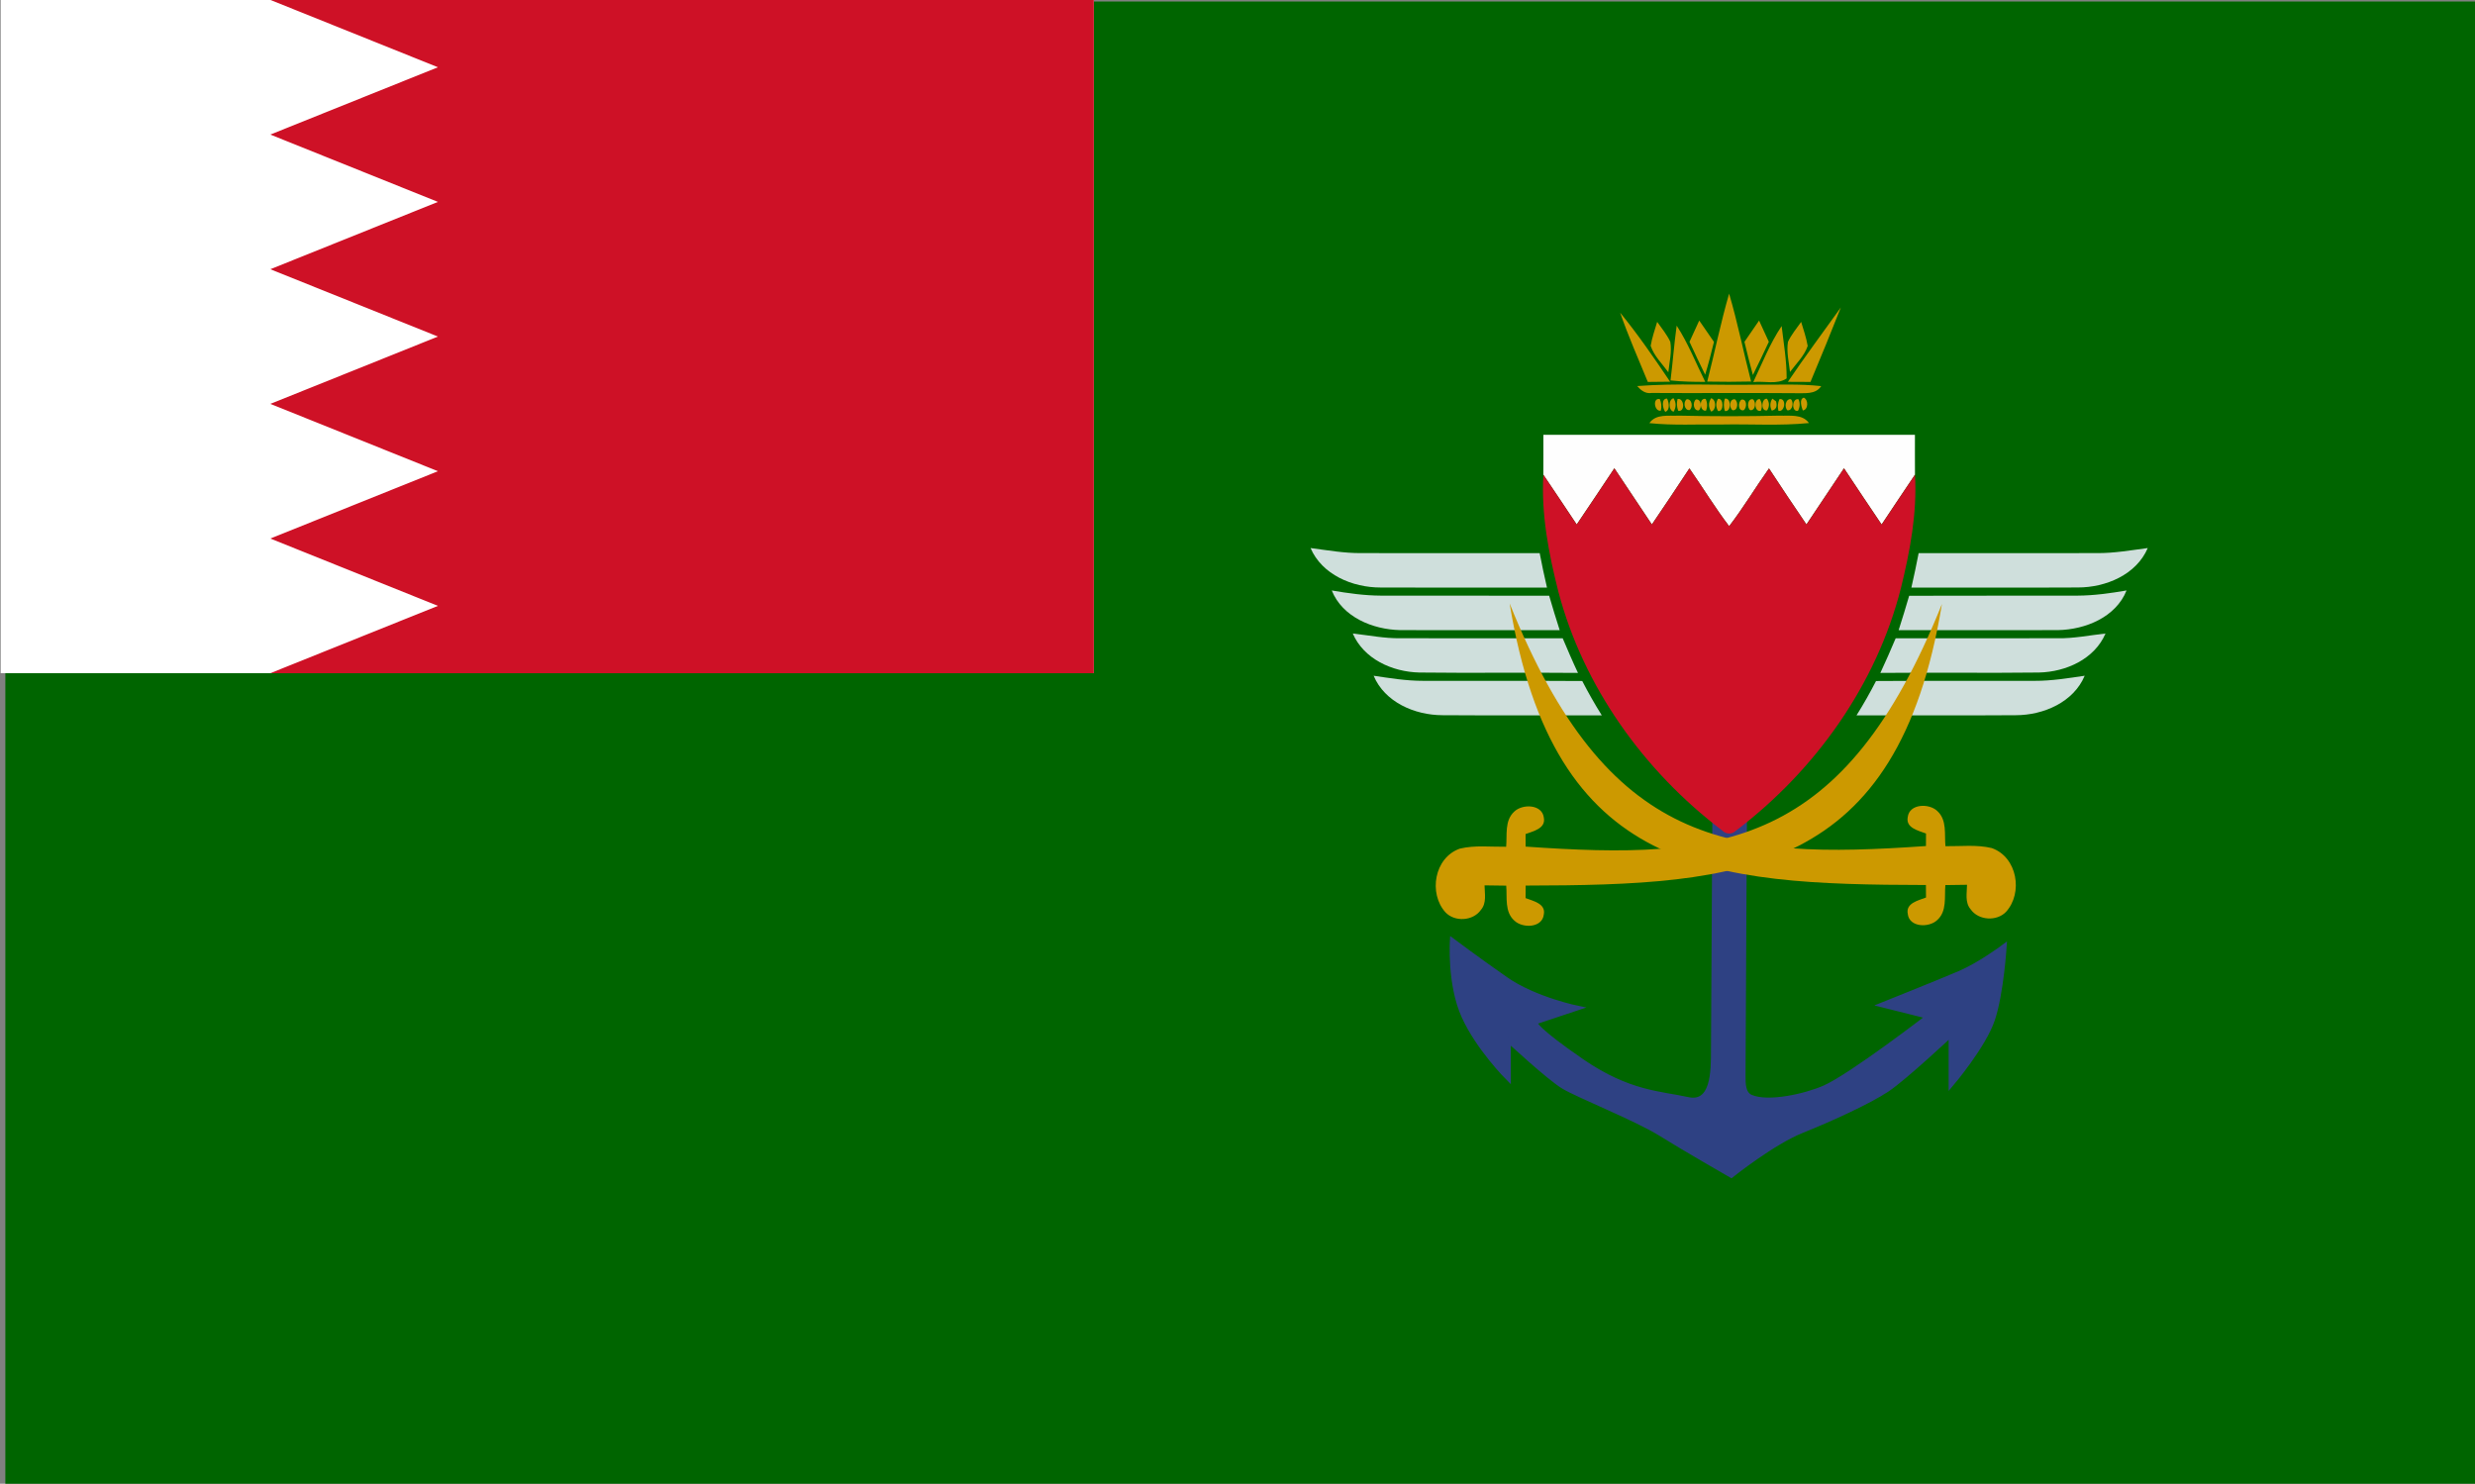 <?xml version="1.0" encoding="UTF-8" standalone="no"?>
<svg
   xmlns:dc="http://purl.org/dc/elements/1.1/"
   xmlns:cc="http://creativecommons.org/ns#"
   xmlns:rdf="http://www.w3.org/1999/02/22-rdf-syntax-ns#"
   xmlns:svg="http://www.w3.org/2000/svg"
   xmlns="http://www.w3.org/2000/svg"
   xmlns:sodipodi="http://sodipodi.sourceforge.net/DTD/sodipodi-0.dtd"
   xmlns:inkscape="http://www.inkscape.org/namespaces/inkscape"
   width="1502.833"
   height="900.957"
   viewBox="0 0 1202.266 720.766"
   version="1.1"
   id="svg2"
   inkscape:version="0.48.2 r9819"
   sodipodi:docname="Flag_of_the_Royal_Bahraini_Army.svg">
  <rect x="0" y="0" width="1202.266" height="720.766" fill="#808080" stroke="none"/>
  <defs
     id="defs98" />
  <sodipodi:namedview
     pagecolor="#ffffff"
     bordercolor="#666666"
     borderopacity="1"
     objecttolerance="10"
     gridtolerance="10"
     guidetolerance="10"
     inkscape:pageopacity="0"
     inkscape:pageshadow="2"
     inkscape:window-width="1680"
     inkscape:window-height="988"
     id="namedview96"
     showgrid="false"
     fit-margin-top="0"
     fit-margin-left="0"
     fit-margin-right="0"
     fit-margin-bottom="0"
     inkscape:zoom="0.5"
     inkscape:cx="697.23467"
     inkscape:cy="419.29788"
     inkscape:window-x="-8"
     inkscape:window-y="-8"
     inkscape:window-maximized="1"
     inkscape:current-layer="g4403" />
  <g
     id="#cc9900ff-4"
     transform="matrix(1.88,0,0,1.817,-2842.323,225.368)">
    <g
       id="#fefefeff-4-2"
       transform="translate(989.416,579.242)">
      <g
         id="g3089-1-3"
         transform="matrix(4.256,0,0,4.404,523.841,-702.876)"
         style="fill:#006500;fill-opacity:1">
        <path
           id="path3079-7-5"
           d="M 0,0 H 150 V 90 H 0"
           inkscape:connector-curvature="0"
           style="fill:#006500;fill-opacity:1" />
      </g>
      <g
         id="g3089-18"
         transform="matrix(1.883,0,0,2,522.635,-703.297)">
        <path
           id="path3079-2"
           d="M 0,0 H 150 V 90 H 0"
           inkscape:connector-curvature="0"
           style="fill:#ffffff" />
        <path
           id="path3081-6"
           d="m 150,0 -113,0 23,9 -23,9 23,9 -23,9 23,9 -23,9 23,9 -23,9 23,9 -23,9 h 113"
           inkscape:connector-curvature="0"
           style="fill:#ce1126" />
      </g>
      <g
         id="g4403"
         transform="translate(370.351,8.945)">
        <g
           style="fill:#2e4183;fill-opacity:1"
           id="g5438-5-4-1-1-8-8"
           transform="matrix(1.644,0,0,1.258,121.985,1829.466)">
          <path
             transform="matrix(0.1,0,0,0.1,-78,-2907.638)"
             inkscape:connector-curvature="0"
             d="m 3659.17,10493.463 c 0,0 -2.692,558.221 -2.692,608.091 0,49.871 0,118.442 -41.501,105.976 -41.501,-12.469 -92.225,-12.469 -166.004,-81.041 -73.779,-68.571 -73.779,-81.039 -73.779,-81.039 l 69.168,-31.169 c 0,0 -69.168,-18.702 -115.28,-62.339 -46.112,-43.637 -83.002,-81.039 -83.002,-81.039 0,0 -4.611,93.507 18.445,162.079 23.056,68.572 69.168,130.911 69.168,130.911 l 0,-81.041 c 0,0 64.557,81.041 87.613,99.742 23.056,18.702 115.281,68.573 152.17,99.741 36.89,31.169 110.669,88.391 110.669,88.391 0,0 64.557,-69.689 110.669,-94.624 46.112,-24.935 106.058,-62.34 133.725,-87.275 27.667,-24.934 101.447,-118.442 101.447,-118.442 l 0,105.975 c 0,0 50.724,-81.04 64.557,-137.145 13.834,-56.104 18.445,-155.844 18.445,-155.844 0,0 -36.889,37.403 -69.168,56.103 -32.279,18.702 -124.503,68.573 -124.503,68.573 l 73.779,24.935 c 0,0 -119.891,124.676 -161.392,149.612 -29.058,17.459 -88.676,36.319 -117.044,20.155 -12.148,-6.921 -12.069,-26.4 -12.069,-45.091 0,-62.338 2.691,-664.195 2.691,-664.195 z"
             id="path630-5-8-4-7-8-2"
             sodipodi:nodetypes="ccccccccccccccccccccccccsccc"
             style="font-size:12px;font-style:normal;font-weight:normal;fill:#2e4183;fill-opacity:1;fill-rule:evenodd;stroke:#2e4183;stroke-width:6.15pt;stroke-linecap:butt;stroke-linejoin:miter;stroke-miterlimit:10;stroke-opacity:1;stroke-dasharray:none;stroke-dashoffset:0;font-family:Dialog" />
          <path
             sodipodi:type="arc"
             style="fill:#2e4183;fill-opacity:1;stroke:#2e4183;stroke-width:3.802;stroke-miterlimit:4;stroke-opacity:1;stroke-dasharray:none"
             id="path5415-2-3-2-2-9-2-9"
             sodipodi:cx="265.0625"
             sodipodi:cy="-1850.9191"
             sodipodi:rx="4.098115"
             sodipodi:ry="3.84375"
             d="m 260.965,-1850.867 c -0.031,-2.123 1.779,-3.867 4.042,-3.896 2.263,-0.029 4.123,1.669 4.153,3.791 0.031,2.123 -1.779,3.867 -4.042,3.895 -2.263,0.029 -4.122,-1.668 -4.153,-3.79"
             sodipodi:start="3.1280563"
             sodipodi:end="9.4109773"
             sodipodi:open="true"
             transform="matrix(-0.007,-0.758,-0.822,0.007,-1228.685,-1647.356)" />
        </g>
        <path
           id="path8-8-4-1"
           d="m 593.227,-610.201 c 1.94,-7.82 3.48,-15.74 5.66,-23.51 2.21,7.76 3.72,15.68 5.68,23.49 -3.78,0.09 -7.56,0.1 -11.34,0.02 z"
           inkscape:connector-curvature="0"
           style="fill:#cc9900" />
        <path
           id="path10-8-5-3"
           d="m 614.067,-610.141 c 4.4,-6.74 9.11,-13.27 13.69,-19.89 -2.55,6.67 -5.16,13.31 -7.85,19.92 -1.95,-0.02 -3.9,-0.02 -5.84,-0.03 z"
           inkscape:connector-curvature="0"
           style="fill:#cc9900" />
        <path
           id="path12-2-5-5"
           d="m 570.737,-628.621 c 4.65,5.89 8.81,12.16 12.9,18.45 -1.93,0.02 -3.84,0.04 -5.76,0.06 -2.43,-6.15 -5.05,-12.23 -7.14,-18.51 z"
           inkscape:connector-curvature="0"
           style="fill:#cc9900" />
        <path
           id="path14-4-1-9"
           d="m 580.297,-626.171 c 1.19,1.73 2.51,3.4 3.39,5.32 0.45,2.71 -0.24,5.46 -0.51,8.15 -1.59,-2.28 -3.7,-4.36 -4.56,-7.06 0.35,-2.18 1.07,-4.29 1.68,-6.41 z"
           inkscape:connector-curvature="0"
           style="fill:#cc9900" />
        <path
           id="path16-5-7-8"
           d="m 591.167,-626.521 c 1.27,1.9 2.53,3.8 3.8,5.71 -0.7,2.93 -1.42,5.87 -2.27,8.77 -1.39,-2.92 -2.73,-5.85 -4.05,-8.8 0.84,-1.9 1.68,-3.79 2.52,-5.68 z"
           inkscape:connector-curvature="0"
           style="fill:#cc9900" />
        <path
           id="path18-5-1-4"
           d="m 602.847,-620.831 c 1.26,-1.9 2.51,-3.8 3.78,-5.69 0.84,1.89 1.68,3.78 2.52,5.68 -1.34,2.97 -2.7,5.94 -4.12,8.87 -0.79,-2.94 -1.49,-5.9 -2.18,-8.86 z"
           inkscape:connector-curvature="0"
           style="fill:#cc9900" />
        <path
           id="path20-1-1-0"
           d="m 614.087,-620.821 c 0.88,-1.93 2.22,-3.6 3.41,-5.34 0.62,2.12 1.33,4.23 1.69,6.43 -0.86,2.66 -2.97,4.72 -4.57,6.96 -0.29,-2.66 -0.93,-5.36 -0.53,-8.05 z"
           inkscape:connector-curvature="0"
           style="fill:#cc9900" />
        <path
           id="path22-7-5-7"
           d="m 585.337,-625.161 c 2.98,4.74 4.95,10 7.38,15.03 -3,0.01 -5.99,-0.05 -8.97,-0.38 0.59,-4.88 0.93,-9.78 1.59,-14.65 z"
           inkscape:connector-curvature="0"
           style="fill:#cc9900" />
        <path
           id="path24-1-2-6"
           d="m 605.127,-610.071 c 2.32,-5.05 4.29,-10.3 7.33,-14.98 0.53,4.65 1.31,9.31 1.29,14 -2.45,1.76 -5.82,0.61 -8.62,0.98 z"
           inkscape:connector-curvature="0"
           style="fill:#cc9900" />
        <path
           id="path26-1-7-3"
           d="m 575.127,-609.011 c 10.23,-0.8 20.52,-0.18 30.77,-0.37 5.59,0.06 11.21,-0.26 16.78,0.39 -1.51,2.36 -4.36,1.81 -6.74,1.89 -12.35,-0.12 -24.71,0.03 -37.06,-0.06 -1.61,0.27 -2.78,-0.71 -3.75,-1.85 z"
           inkscape:connector-curvature="0"
           style="fill:#cc9900" />
        <path
           id="path28-5-6-6"
           d="m 581.247,-602.431 c -1.71,0.34 -2.21,-3.57 -0.26,-3.09 0.41,1 0.5,2.03 0.26,3.09 z"
           inkscape:connector-curvature="0"
           style="fill:#cc9900" />
        <path
           id="path30-2-1-1"
           d="m 582.387,-602.111 c -0.67,-0.87 -1.13,-3.6 0.47,-3.55 0.46,1.01 0.86,3.06 -0.47,3.55 z"
           inkscape:connector-curvature="0"
           style="fill:#cc9900" />
        <path
           id="path32-7-4-5"
           d="m 584.547,-602.151 c -1.38,-0.35 -1.39,-3.25 -0.03,-3.61 0.71,1.2 0.72,2.4 0.03,3.61 z"
           inkscape:connector-curvature="0"
           style="fill:#cc9900" />
        <path
           id="path34-6-2-4"
           d="m 585.567,-605.551 c 1.73,-0.37 2.03,3.59 0.16,3.14 -0.37,-1.03 -0.42,-2.08 -0.16,-3.14 z"
           inkscape:connector-curvature="0"
           style="fill:#cc9900" />
        <path
           id="path36-1-3-2"
           d="m 587.937,-605.481 c 1.39,-0.14 1.68,2.22 0.71,2.9 -1.36,0.13 -1.7,-2.23 -0.71,-2.9 z"
           inkscape:connector-curvature="0"
           style="fill:#cc9900" />
        <path
           id="path38-4-2-0"
           d="m 590.317,-605.431 c 1.39,-0.18 1.62,2.21 0.73,2.92 -1.41,0.2 -1.66,-2.22 -0.73,-2.92 z"
           inkscape:connector-curvature="0"
           style="fill:#cc9900" />
        <path
           id="path40-2-2-9"
           d="m 592.927,-602.441 c -1.7,0.35 -1.89,-3.54 -0.1,-3.12 0.46,1.02 0.49,2.07 0.1,3.12 z"
           inkscape:connector-curvature="0"
           style="fill:#cc9900" />
        <path
           id="path42-3-1-7"
           d="m 594.227,-605.751 c 1.39,0.32 1.39,3.23 0.01,3.56 -0.72,-1.19 -0.72,-2.38 -0.01,-3.56 z"
           inkscape:connector-curvature="0"
           style="fill:#cc9900" />
        <path
           id="path44-2-6-3"
           d="m 596.007,-605.591 c 1.53,-0.28 1.56,3.52 0.03,3.26 -0.61,-1.09 -0.62,-2.17 -0.03,-3.26 z"
           inkscape:connector-curvature="0"
           style="fill:#cc9900" />
        <path
           id="path46-2-8-7"
           d="m 597.767,-605.631 c 1.72,-0.4 1.75,3.65 0.02,3.29 -0.33,-1.09 -0.34,-2.19 -0.02,-3.29 z"
           inkscape:connector-curvature="0"
           style="fill:#cc9900" />
        <path
           id="path48-1-5-2"
           d="m 599.797,-602.541 c -0.96,-0.64 -0.87,-3.07 0.56,-2.94 0.95,0.64 0.85,3.07 -0.56,2.94 z"
           inkscape:connector-curvature="0"
           style="fill:#cc9900" />
        <path
           id="path50-6-7-6"
           d="m 602.107,-605.391 c 1.45,-0.24 1.44,2.26 0.5,2.86 -1.47,0.25 -1.46,-2.25 -0.5,-2.86 z"
           inkscape:connector-curvature="0"
           style="fill:#cc9900" />
        <path
           id="path52-8-6-0"
           d="m 604.347,-602.551 c -0.92,-0.69 -0.76,-3.12 0.66,-2.94 0.93,0.67 0.73,3.08 -0.66,2.94 z"
           inkscape:connector-curvature="0"
           style="fill:#cc9900" />
        <path
           id="path54-5-1-1"
           d="m 607.097,-602.411 c -1.72,0.56 -1.93,-3.24 -0.28,-3.12 0.59,1.04 0.69,2.08 0.28,3.12 z"
           inkscape:connector-curvature="0"
           style="fill:#cc9900" />
        <path
           id="path56-7-8-6"
           d="m 608.707,-602.511 c -1.75,0.37 -1.48,-3.31 -0.04,-3.1 0.67,1.02 0.68,2.05 0.04,3.1 z"
           inkscape:connector-curvature="0"
           style="fill:#cc9900" />
        <path
           id="path58-6-9-5"
           d="m 610.047,-605.641 c 0.24,0.18 0.72,0.54 0.96,0.72 0.37,1.38 0.01,2.21 -1.09,2.49 -0.54,-1.09 -0.49,-2.16 0.13,-3.21 z"
           inkscape:connector-curvature="0"
           style="fill:#cc9900" />
        <path
           id="path60-1-2-7"
           d="m 611.897,-605.511 c 1.87,-0.36 1.44,3.56 -0.27,3.12 -0.26,-1.07 -0.18,-2.11 0.27,-3.12 z"
           inkscape:connector-curvature="0"
           style="fill:#cc9900" />
        <path
           id="path62-8-7-5"
           d="m 613.977,-602.511 c -0.89,-0.77 -0.54,-3.13 0.85,-3 0.84,0.77 0.49,3.11 -0.85,3 z"
           inkscape:connector-curvature="0"
           style="fill:#cc9900" />
        <path
           id="path64-9-9-4"
           d="m 616.677,-602.391 c -1.76,0.38 -1.56,-3.5 0.14,-3.08 0.44,1.04 0.39,2.07 -0.14,3.08 z"
           inkscape:connector-curvature="0"
           style="fill:#cc9900" />
        <path
           id="path66-2-5-1"
           d="m 617.927,-602.481 c -0.33,-0.94 -1,-3.04 0.26,-3.43 1.24,0.59 1.18,3.22 -0.26,3.43 z"
           inkscape:connector-curvature="0"
           style="fill:#cc9900" />
        <path
           id="path68-7-4-2"
           d="m 578.287,-599.101 c 1.71,-2.56 4.99,-1.85 7.61,-2 8.67,0.2 17.33,0.21 26,0 2.62,0.13 5.87,-0.53 7.62,1.98 -7.51,0.78 -15.07,0.23 -22.6,0.39 -6.21,-0.1 -12.44,0.31 -18.63,-0.37 z"
           inkscape:connector-curvature="0"
           style="fill:#cc9900" />
        <path
           id="path75-3-3-0"
           d="m 550.897,-595.971 c 32,0 64,0 96,0 0.01,3.55 -0.02,7.11 0.01,10.66 -2.9,4.42 -5.74,8.88 -8.62,13.32 -3.26,-5 -6.51,-10.01 -9.72,-15.03 -3.24,5.01 -6.48,10.01 -9.7,15.02 -3.27,-4.96 -6.5,-9.96 -9.68,-14.98 -3.51,5.1 -6.6,10.47 -10.29,15.44 -3.68,-4.97 -6.8,-10.33 -10.27,-15.45 -3.2,5.02 -6.42,10.02 -9.7,14.99 -3.22,-5.01 -6.46,-10.01 -9.69,-15.02 -3.23,5.02 -6.46,10.03 -9.73,15.03 -2.88,-4.44 -5.72,-8.9 -8.62,-13.32 0.03,-3.55 0,-7.11 0.01,-10.66 z"
           inkscape:connector-curvature="0"
           style="fill:#fefefe" />
        <path
           id="path77-1-3-0"
           d="m 490.737,-565.701 c 4.35,0.59 8.69,1.39 13.1,1.35 15.36,0.03 30.73,0 46.1,0.01 0.57,3.08 1.2,6.16 1.89,9.22 -14.32,-0.03 -28.64,0.04 -42.95,-0.03 -7.33,0.02 -15.19,-3.44 -18.14,-10.55 z"
           inkscape:connector-curvature="0"
           style="fill:#cfdfdc;fill-opacity:1" />
        <path
           id="path79-2-4-1"
           d="m 693.937,-564.351 c 4.41,0.04 8.76,-0.76 13.12,-1.35 -2.94,7.09 -10.78,10.55 -18.09,10.54 -14.33,0.08 -28.66,0 -42.99,0.04 0.67,-3.06 1.31,-6.13 1.88,-9.22 15.36,-0.01 30.72,0.02 46.08,-0.01 z"
           inkscape:connector-curvature="0"
           style="fill:#cfdfdc;fill-opacity:1" />
        <path
           id="path81-3-1-4"
           d="m 496.217,-554.361 c 4.19,0.74 8.42,1.36 12.69,1.38 14.49,0.04 28.98,-0.03 43.48,0.03 0.85,3.09 1.79,6.15 2.72,9.21 -13.74,-0.03 -27.48,0.04 -41.21,-0.02 -7.17,-0.16 -14.94,-3.52 -17.68,-10.6 z"
           inkscape:connector-curvature="0"
           style="fill:#cfdfdc;fill-opacity:1" />
        <path
           id="path83-3-1-6"
           d="m 688.907,-552.981 c 4.26,-0.02 8.48,-0.64 12.67,-1.38 -2.75,7.1 -10.55,10.46 -17.74,10.6 -13.71,0.06 -27.43,-0.01 -41.15,0.02 0.93,-3.06 1.87,-6.12 2.72,-9.2 14.5,-0.07 29,0.01 43.5,-0.04 z"
           inkscape:connector-curvature="0"
           style="fill:#cfdfdc;fill-opacity:1" />
        <path
           id="path85-4-3-0"
           d="m 501.647,-542.851 c 4.09,0.46 8.15,1.33 12.29,1.26 13.98,0.04 27.97,-0.01 41.95,0.02 1.27,3.1 2.55,6.2 3.94,9.25 -13.66,-0.14 -27.31,0.07 -40.97,-0.1 -7.04,-0.16 -14.38,-3.64 -17.21,-10.43 z"
           inkscape:connector-curvature="0"
           style="fill:#cfdfdc;fill-opacity:1" />
        <path
           id="path87-1-8-7"
           d="m 683.837,-541.591 c 4.14,0.08 8.2,-0.8 12.3,-1.26 -2.81,6.79 -10.15,10.26 -17.18,10.43 -13.66,0.17 -27.33,-0.04 -40.99,0.1 1.39,-3.05 2.67,-6.15 3.95,-9.25 13.97,-0.03 27.94,0.02 41.92,-0.02 z"
           inkscape:connector-curvature="0"
           style="fill:#cfdfdc;fill-opacity:1" />
        <path
           id="path89-1-7-1"
           d="m 507.037,-531.561 c 4.24,0.65 8.49,1.37 12.8,1.36 13.7,0.05 27.4,-0.05 41.1,0.05 1.56,3.13 3.24,6.19 5.05,9.18 -13.71,-0.03 -27.42,0.06 -41.12,-0.04 -7.24,0 -14.98,-3.51 -17.83,-10.55 z"
           inkscape:connector-curvature="0"
           style="fill:#cfdfdc;fill-opacity:1" />
        <path
           id="path91-3-4-7"
           d="m 677.867,-530.201 c 4.33,0.02 8.61,-0.71 12.89,-1.36 -2.85,7.03 -10.58,10.54 -17.81,10.55 -13.71,0.1 -27.43,0.01 -41.14,0.04 1.81,-2.99 3.48,-6.05 5.04,-9.18 13.67,-0.11 27.35,0 41.02,-0.05 z"
           inkscape:connector-curvature="0"
           style="fill:#cfdfdc;fill-opacity:1" />
        <g
           style="fill:#ce1126;fill-opacity:1"
           transform="translate(418.897,-659.971)"
           id="#fe0000ff-8-2-7">
          <path
             id="path94-7-7-7"
             d="m 140.61,87.98 c 3.27,-5 6.5,-10.01 9.73,-15.03 3.23,5.01 6.47,10.01 9.69,15.02 3.28,-4.97 6.5,-9.97 9.7,-14.99 3.47,5.12 6.59,10.48 10.27,15.45 3.69,-4.97 6.78,-10.34 10.29,-15.44 3.18,5.02 6.41,10.02 9.68,14.98 3.22,-5.01 6.46,-10.01 9.7,-15.02 3.21,5.02 6.46,10.03 9.72,15.03 2.88,-4.44 5.72,-8.9 8.62,-13.32 0.58,10.21 -1.27,20.41 -3.63,30.31 -6.3,25.67 -21.95,48.63 -42.67,64.89 -0.96,0.98 -2.46,0.97 -3.42,0 -20.44,-16.05 -35.97,-38.62 -42.42,-63.91 -2.51,-10.21 -4.47,-20.74 -3.88,-31.29 2.9,4.42 5.74,8.88 8.62,13.32 z"
             inkscape:connector-curvature="0"
             style="fill:#ce1126;fill-opacity:1" />
        </g>
        <path
           sodipodi:nodetypes="ccccccccccccccccc"
           id="path70-9-4-7-7"
           d="m 543.382,-495.255 c 2.14,-2.12 7.22,-1.96 7.63,1.64 0.54,2.9 -2.71,3.59 -4.72,4.38 0,1.12 0.01,2.23 0.01,3.35 50.827,3.672 82.256,0.435 107.574,-64.861 -11.462,72.202 -51.503,75.167 -107.564,75.281 -0.01,1.11 -0.02,2.23 -0.02,3.35 2,0.79 5.27,1.48 4.71,4.37 -0.37,3.61 -5.45,3.77 -7.6,1.66 -2.58,-2.37 -1.84,-6.22 -2.11,-9.36 -1.87,-0.02 -3.73,-0.05 -5.6,-0.08 0.02,2.2 0.6,4.72 -0.95,6.57 -2,2.97 -6.74,3.27 -9.14,0.65 -4.43,-5.06 -2.92,-14.64 3.71,-17.04 3.9,-0.97 7.98,-0.44 11.96,-0.5 0.29,-3.15 -0.46,-7 2.11,-9.41 z"
           inkscape:connector-curvature="0"
           style="fill:#cc9900" />
        <path
           sodipodi:nodetypes="ccccccccccccccccc"
           id="path70-9-4-7-9-3"
           d="m 652.668,-495.406 c -2.14,-2.12 -7.22,-1.96 -7.63,1.64 -0.54,2.9 2.71,3.59 4.72,4.38 0,1.12 -0.01,2.23 -0.01,3.35 -50.827,3.672 -82.256,0.435 -107.574,-64.861 11.462,72.202 51.503,75.167 107.564,75.281 0.01,1.11 0.02,2.23 0.02,3.35 -2,0.79 -5.27,1.48 -4.71,4.37 0.37,3.61 5.45,3.77 7.6,1.66 2.58,-2.37 1.84,-6.22 2.11,-9.36 1.87,-0.02 3.73,-0.05 5.6,-0.08 -0.02,2.2 -0.6,4.72 0.95,6.57 2,2.97 6.74,3.27 9.14,0.65 4.43,-5.06 2.92,-14.64 -3.71,-17.04 -3.9,-0.97 -7.98,-0.44 -11.96,-0.5 -0.29,-3.15 0.46,-7 -2.11,-9.41 z"
           inkscape:connector-curvature="0"
           style="fill:#cc9900" />
      </g>
    </g>
  </g>
</svg>
